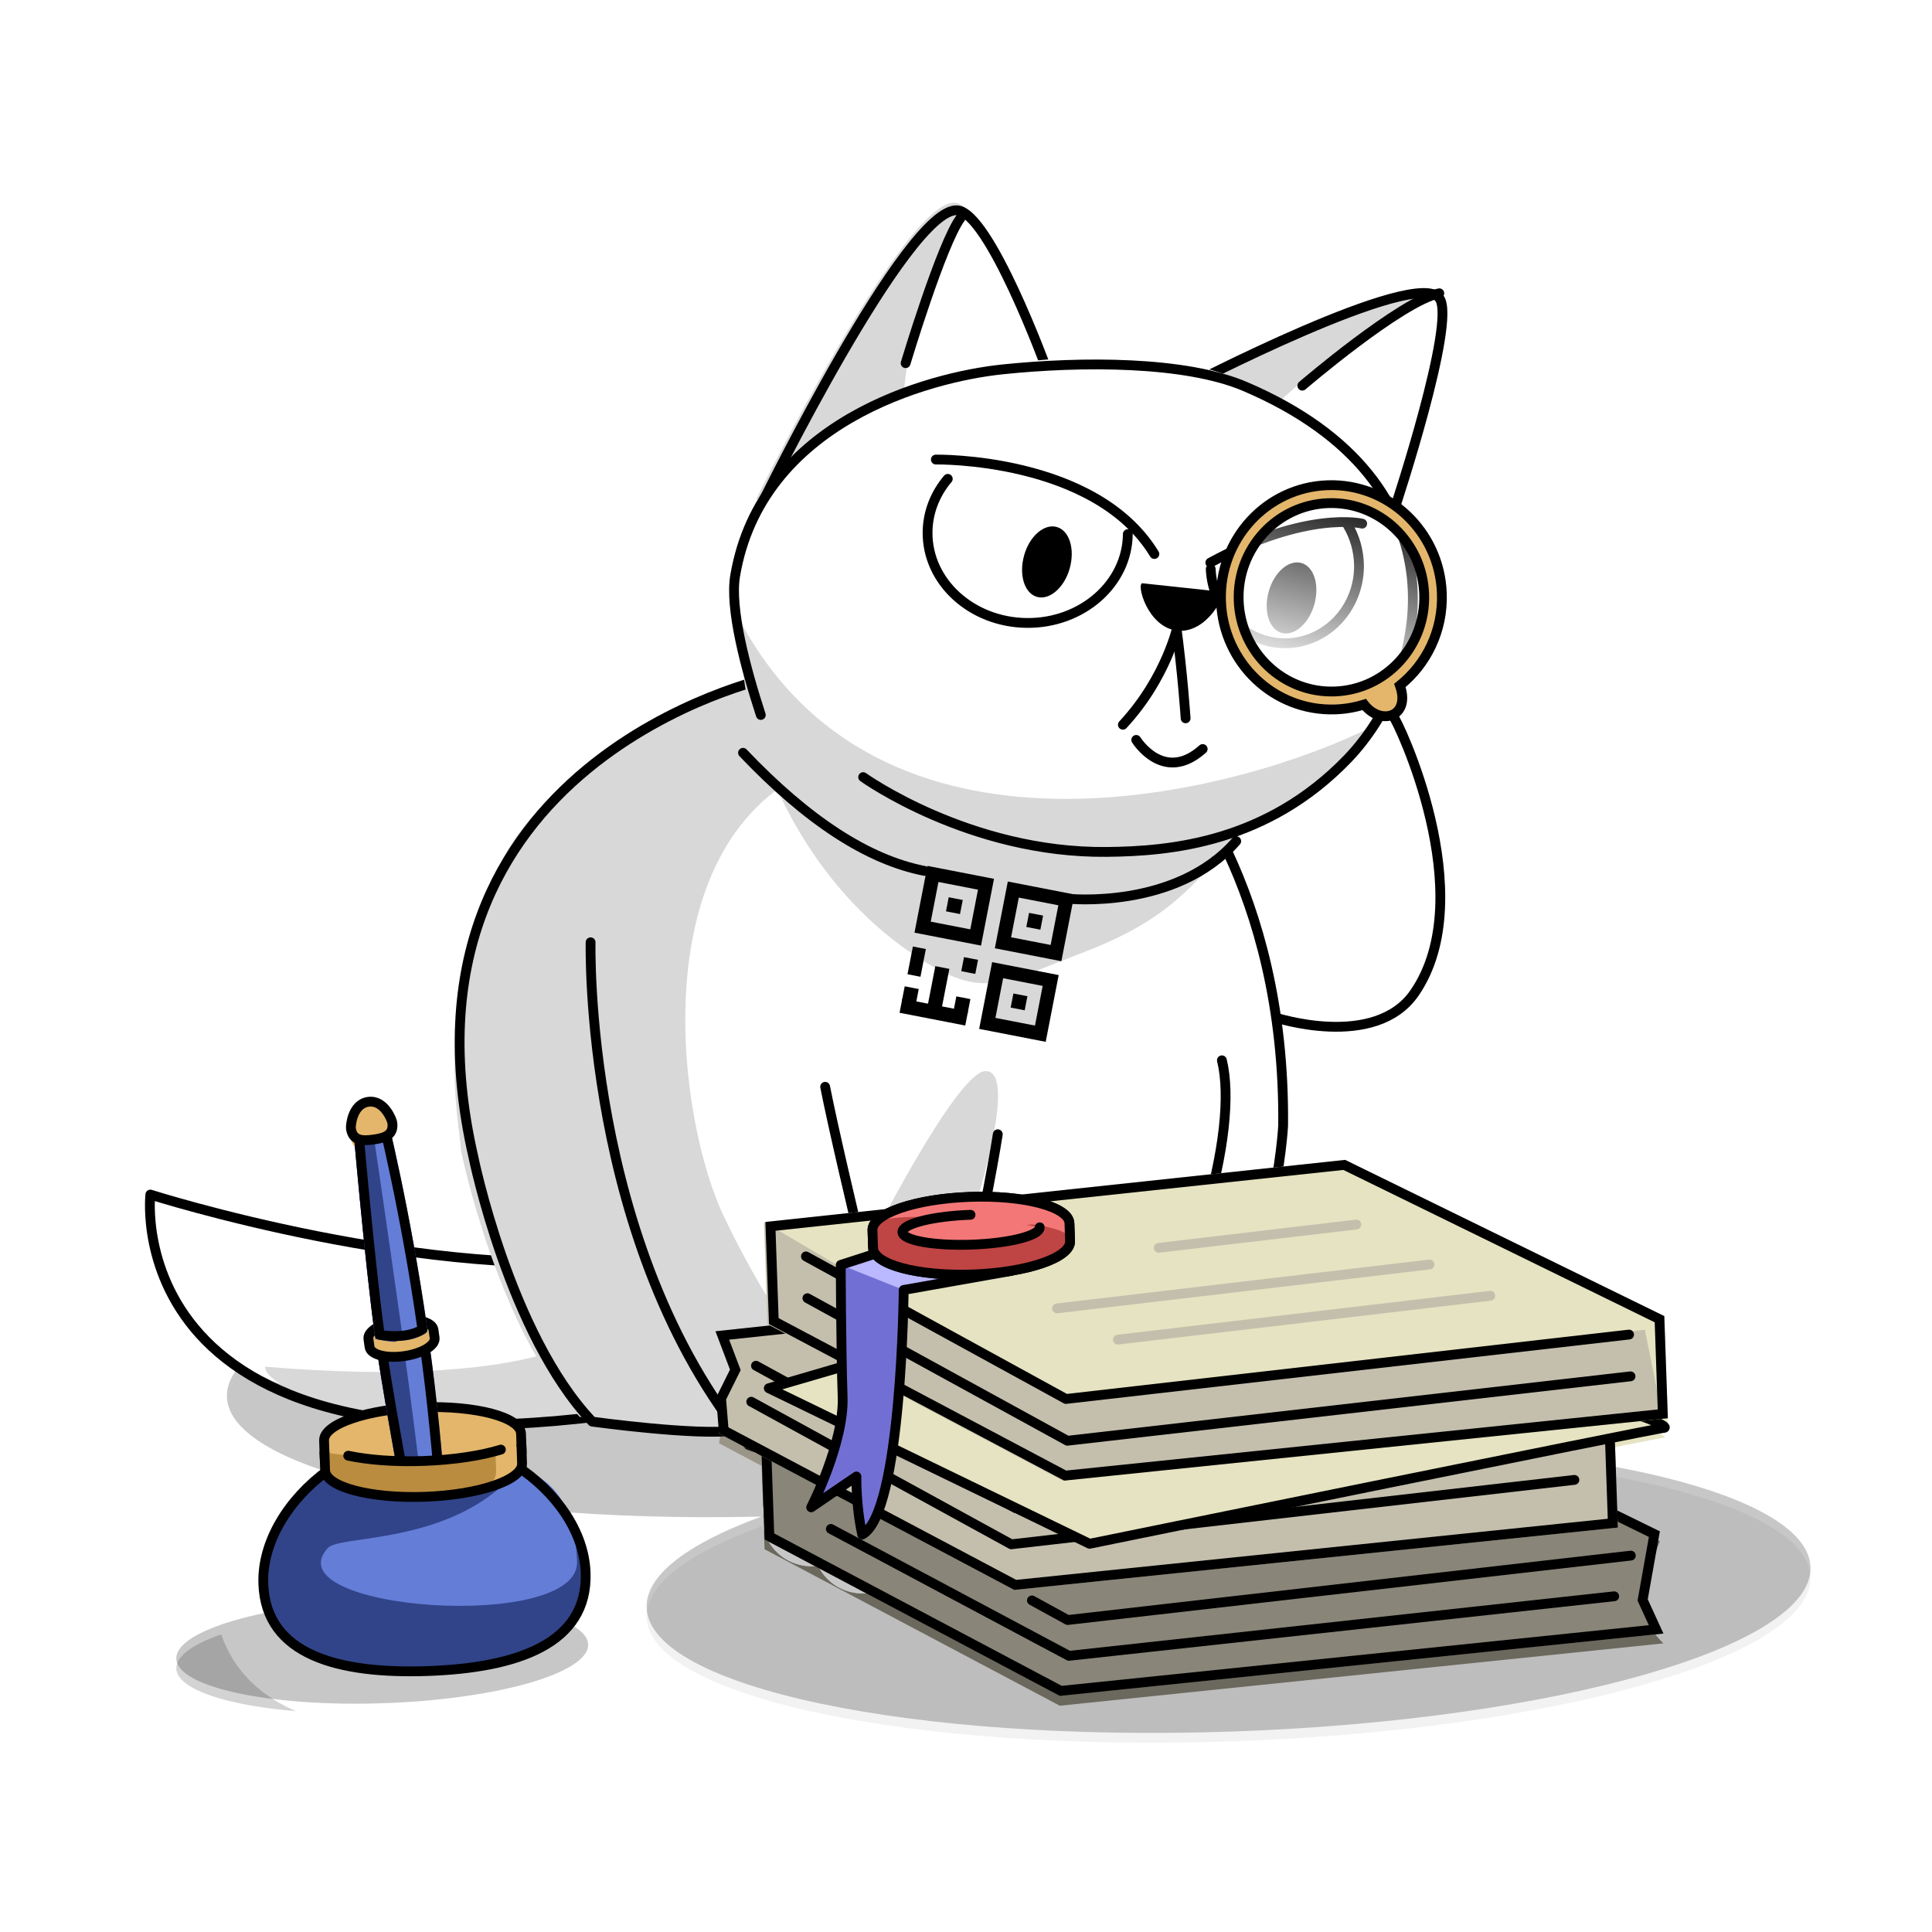 <svg width="394" height="394" viewBox="0 0 394 394" fill="none" xmlns="http://www.w3.org/2000/svg">
<g clip-path="url(#clip0)">
<g filter="url(#filter0_d)">
<path d="M160.462 309.128C97.943 311.311 46.821 300.465 46.278 284.902C45.734 269.339 95.975 254.954 158.494 252.77C221.013 250.587 272.135 261.433 272.678 276.996C273.222 292.559 222.981 306.945 160.462 309.128Z" fill="white" stroke="white" stroke-width="20"/>
<path fill-rule="evenodd" clip-rule="evenodd" d="M143.359 283.102C143.359 283.102 85.382 289.49 68.612 285.712C24.326 275.736 31.448 244.106 31.448 244.106C31.448 244.106 46.181 251.32 81.893 255.985C94.83 257.675 128.94 254.342 128.94 254.342" fill="white"/>
<path d="M143.359 283.102C143.359 283.102 85.382 289.49 68.612 285.712C24.326 275.736 31.448 244.106 31.448 244.106C31.448 244.106 46.181 251.32 81.893 255.985C94.83 257.675 128.94 254.342 128.94 254.342" stroke="white" stroke-width="20" stroke-linecap="round" stroke-linejoin="round"/>
<path fill-rule="evenodd" clip-rule="evenodd" d="M143.432 285.147C94.037 296.829 54.28 285.336 54.049 278.715C109.98 283.391 133.159 272.155 129.809 256.359C134.355 269.133 149.373 292.921 143.432 285.147Z" fill="#D8D8D8" stroke="white" stroke-width="20" stroke-linecap="round" stroke-linejoin="round"/>
<path d="M143.951 285.335C23.034 309.111 30.661 243.611 30.661 243.611C30.661 243.611 87.847 261.854 130.623 256.53" stroke="white" stroke-width="20" stroke-linecap="round" stroke-linejoin="round"/>
<path fill-rule="evenodd" clip-rule="evenodd" d="M97.792 237.885C102.923 237.706 105.062 271.848 121.907 289.568C121.907 289.568 134.691 296.057 146.754 286.848L147.676 286.936C157.762 289.97 186.275 289.404 191.59 288.99C202.204 303.877 223.148 293.343 223.148 293.343C224.56 290.96 225.924 288.466 227.239 285.889C234.047 287.507 245.82 283.509 245.715 280.497C256.699 252.888 261.477 232.169 261.249 221.978C261.021 211.787 254.112 182.046 248.605 163.41C247.819 160.752 241.847 152.342 241.159 150.024C196.711 139.21 150.41 141.51 150.41 141.51L129.504 148.358C129.504 148.358 94.064 188.826 96.172 191.489C92.499 209.656 93.005 224.152 97.792 237.885Z" fill="white" stroke="white" stroke-width="20" stroke-linecap="round" stroke-linejoin="round"/>
<path fill-rule="evenodd" clip-rule="evenodd" d="M93.991 234.559C93.991 234.559 101.362 271.071 118.242 288.953L147.367 291.853L153.995 296.34C156.488 297.096 167.871 298.519 174.618 295.62C179.036 293.722 177.899 289.727 183.6 288.93C192.566 287.677 204.779 289.779 211.433 291.941C212.847 289.537 219.727 286.992 226.427 287.434C228.377 277.627 229.477 252.66 229.477 252.66C229.477 252.66 221.043 276.41 210.903 276.764C200.763 277.118 196.403 253.815 196.403 253.815C196.403 253.815 208.775 218.165 200.931 218.439C195.002 218.646 176.937 254.495 176.937 254.495C176.937 254.495 185.55 285.682 183.521 286.673C168.898 293.821 148.054 248.962 147.71 248.253C138.344 228.923 130.992 174.741 163.66 157.786C170.904 154.026 158.595 138.21 158.595 138.21C158.595 138.21 113.447 151.647 102.341 175.742C88.055 206.735 93.778 228.465 93.991 234.559Z" fill="#D8D8D8" stroke="white" stroke-width="20" stroke-linecap="round" stroke-linejoin="round"/>
<path fill-rule="evenodd" clip-rule="evenodd" d="M249.187 216.232C252.678 230.42 244.084 263.994 224.003 292.634C224.003 292.634 202.678 301.83 192.08 288.951C192.08 288.951 201.353 245.187 203.482 231.309" fill="white"/>
<path d="M249.187 216.232C252.678 230.42 244.084 263.994 224.003 292.634C224.003 292.634 202.678 301.83 192.08 288.951C192.08 288.951 201.353 245.187 203.482 231.309" stroke="white" stroke-width="20" stroke-linecap="round" stroke-linejoin="round"/>
<path d="M238.893 155.48C238.893 155.48 262.185 180.225 261.675 229.577C261.675 229.577 260.151 260.237 243.398 284.498C243.398 284.498 235.699 289.096 226.199 286.908" stroke="white" stroke-width="20" stroke-linecap="round" stroke-linejoin="round"/>
<path d="M155.355 136.722C155.355 136.722 76.547 153.929 95.024 235.168C95.024 235.168 103.795 273.322 120.727 291.24C120.727 291.24 142.065 294.193 149.82 293.09" stroke="white" stroke-width="20" stroke-linecap="round" stroke-linejoin="round"/>
<path d="M193.391 287.338C192.825 287.403 189.376 287.861 185.204 287.898" stroke="white" stroke-width="20" stroke-linecap="round" stroke-linejoin="round"/>
<path d="M120.443 192.162C120.443 192.162 118.939 253.841 152.676 294.677C152.676 294.677 174.371 303.795 183.84 287.982C183.84 287.982 171.416 237.654 168.276 221.634" stroke="white" stroke-width="20" stroke-linecap="round" stroke-linejoin="round"/>
<path fill-rule="evenodd" clip-rule="evenodd" d="M154.119 101.97C154.119 101.97 184.276 40.743 194.717 41.341C201.413 41.721 213.31 73.999 213.31 73.999" fill="#D8D8D8"/>
<path d="M154.119 101.97C154.119 101.97 184.276 40.743 194.717 41.341C201.413 41.721 213.31 73.999 213.31 73.999" stroke="white" stroke-width="20" stroke-linecap="round" stroke-linejoin="round"/>
<path fill-rule="evenodd" clip-rule="evenodd" d="M184.069 82.908C185.142 67.572 189.273 52.775 197.417 43.6C202.063 38.365 213.113 76.814 213.113 76.814C213.113 76.814 192.283 79.926 184.069 82.908Z" fill="white" stroke="white" stroke-width="20" stroke-linecap="round" stroke-linejoin="round"/>
<path d="M155.605 102.258C155.605 102.258 185.012 42.303 195.187 42.885C201.712 43.255 213.295 74.854 213.295 74.854" stroke="white" stroke-width="20" stroke-linecap="round" stroke-linejoin="round"/>
<path d="M184.688 74.062C184.688 74.062 191.994 49.708 195.896 44.445" stroke="white" stroke-width="20" stroke-linecap="round" stroke-linejoin="round"/>
<path fill-rule="evenodd" clip-rule="evenodd" d="M284.275 103.049C284.218 106.308 296.385 66.248 292.872 61.314C288.19 54.662 241.531 79.204 241.531 79.204L284.275 103.049Z" fill="#D8D8D8" stroke="white" stroke-width="20" stroke-linecap="round" stroke-linejoin="round"/>
<path fill-rule="evenodd" clip-rule="evenodd" d="M284.275 103.049C287.314 94.108 298.436 65.719 294.923 60.784C290.241 54.133 259.493 83.218 259.493 83.218L284.275 103.049Z" fill="white" stroke="white" stroke-width="20" stroke-linecap="round" stroke-linejoin="round"/>
<path d="M284.542 103.341C284.542 103.341 296.981 65.763 293.583 60.872C289.054 54.278 241.533 79.033 241.533 79.033" stroke="white" stroke-width="20" stroke-linecap="round" stroke-linejoin="round"/>
<path d="M265.584 78.65C265.584 78.65 285.665 61.44 293.521 59.809" stroke="white" stroke-width="20" stroke-linecap="round" stroke-linejoin="round"/>
<path fill-rule="evenodd" clip-rule="evenodd" d="M156.961 145.826C148.245 125.703 147.055 118.433 156.228 100.381C158.86 95.201 170.776 81.71 193.929 76.394C203.922 74.099 223.583 70.751 243.675 74.656C263.767 78.562 277.92 97.127 277.92 97.127C277.92 97.127 286.391 109.142 287.305 117.029C289.368 134.823 279.16 148.149 279.16 148.149L265.186 162.638C265.186 162.638 239.066 172.997 228.999 172.882C183.74 172.362 161.715 156.8 156.961 145.826Z" fill="white" stroke="white" stroke-width="20" stroke-linecap="round" stroke-linejoin="round"/>
<path fill-rule="evenodd" clip-rule="evenodd" d="M221.128 194.144C204.008 200.719 200.543 203.863 187.307 195.325C159.747 177.547 149.483 143.018 151.423 127.514C181.348 181.725 254.82 160.788 279.548 148.305C279.548 148.305 265.575 164.639 252.246 170.384C243.258 180.741 238.248 187.568 221.128 194.144Z" fill="#D8D8D8" stroke="white" stroke-width="20" stroke-linecap="round" stroke-linejoin="round"/>
<path d="M176.028 158.478C176.028 158.478 197.67 174.029 225.702 173.735C238.809 173.618 258.404 171.779 274.799 154.77C291.442 137.507 300.066 98.527 253.891 78.81C241.746 73.627 220.617 73.647 204.468 75.328C189.386 76.886 154.433 84.531 149.145 115.917C148.02 122.53 152.034 136.227 155.157 145.81" stroke="white" stroke-width="20" stroke-linecap="round" stroke-linejoin="round"/>
<path d="M274.854 107.099C276.281 109.491 277.1 112.314 277.147 115.332C277.202 124.057 270.473 131.143 262.114 131.183C253.95 131.216 247.273 124.488 246.909 116.048" stroke="white" stroke-width="20" stroke-linecap="round" stroke-linejoin="round"/>
<path d="M277.8 106.79C277.8 106.79 266.47 104.018 246.822 114.74" stroke="white" stroke-width="20" stroke-linecap="round" stroke-linejoin="round"/>
<path d="M190.853 93.719C190.853 93.719 223.351 93.149 235.418 112.982" stroke="white" stroke-width="20" stroke-linecap="round" stroke-linejoin="round"/>
<path d="M208.852 113.267C207.75 117.222 208.901 120.977 211.464 121.72C214.027 122.463 217.052 119.838 218.148 115.93C219.25 111.975 218.099 108.22 215.536 107.477C212.972 106.734 209.954 109.312 208.852 113.267Z" fill="black"/>
<path d="M208.852 113.267C207.75 117.222 208.901 120.977 211.464 121.72C214.027 122.463 217.052 119.838 218.148 115.93C219.25 111.975 218.099 108.22 215.536 107.477C212.972 106.734 209.954 109.312 208.852 113.267" stroke="white" stroke-width="20"/>
<path d="M258.738 120.612C257.636 124.566 258.786 128.322 261.35 129.065C263.913 129.808 266.937 127.183 268.033 123.275C269.135 119.32 267.985 115.564 265.421 114.822C262.858 114.079 259.84 116.657 258.738 120.612Z" fill="black"/>
<path d="M258.738 120.612C257.636 124.566 258.786 128.322 261.35 129.065C263.913 129.808 266.937 127.183 268.033 123.275C269.135 119.32 267.985 115.564 265.421 114.822C262.858 114.079 259.84 116.657 258.738 120.612" stroke="white" stroke-width="20"/>
<path d="M233.01 118.953C234.374 119.102 240.988 119.808 240.988 119.808C240.988 119.808 247.602 120.514 248.967 120.663C250.331 120.812 246.241 129.252 240.086 128.611C233.918 127.924 231.645 118.804 233.01 118.953Z" fill="black"/>
<path d="M233.01 118.953C234.374 119.102 240.988 119.808 240.988 119.808C240.988 119.808 247.602 120.514 248.967 120.663C250.331 120.812 246.241 129.252 240.086 128.611C233.918 127.924 231.645 118.804 233.01 118.953" stroke="white" stroke-width="20"/>
<path d="M240.226 127.392C240.226 127.392 238.008 138.095 228.995 147.8" stroke="white" stroke-width="20" stroke-linecap="round" stroke-linejoin="round"/>
<path d="M241.787 146.489C241.787 146.489 241.208 137.472 239.76 126.79" stroke="white" stroke-width="20" stroke-linecap="round" stroke-linejoin="round"/>
<path d="M245.271 152.749C237.288 159.9 231.719 150.89 231.719 150.89" stroke="white" stroke-width="20" stroke-linecap="round" stroke-linejoin="round"/>
<path d="M229.999 108.92C229.903 119.034 220.683 127.147 209.406 127.039C198.129 126.932 189.066 118.645 189.162 108.53C189.201 104.44 190.731 100.678 193.286 97.654" stroke="white" stroke-width="20" stroke-linecap="round" stroke-linejoin="round"/>
<path d="M213.254 212.465L199.685 209.827L202.331 196.213L215.9 198.851L213.254 212.465V212.465Z" fill="black" stroke="white" stroke-width="20"/>
<path d="M216.449 196.024L202.88 193.386L205.527 179.773L219.096 182.41L216.449 196.024V196.024Z" fill="black" stroke="white" stroke-width="20"/>
<path d="M200.063 192.839L186.494 190.201L189.14 176.587L202.709 179.225L200.063 192.839Z" fill="black" stroke="white" stroke-width="20"/>
<path d="M206.196 191.142L214.259 192.71L215.832 184.62L207.769 183.052L206.196 191.142Z" fill="#D8D8D8" stroke="white" stroke-width="20"/>
<path d="M203.001 207.583L211.064 209.15L212.637 201.06L204.573 199.493L203.001 207.583Z" fill="#D8D8D8" stroke="white" stroke-width="20"/>
<path d="M189.809 187.957L197.873 189.524L199.445 181.434L191.382 179.867L189.809 187.957Z" fill="#D8D8D8" stroke="white" stroke-width="20"/>
<path d="M212.723 186.724L209.861 186.167L209.303 189.038L212.165 189.594L212.723 186.724Z" fill="black" stroke="white" stroke-width="20"/>
<path d="M196.336 183.538L193.475 182.982L192.917 185.853L195.778 186.409L196.336 183.538Z" fill="black" stroke="white" stroke-width="20"/>
<path d="M209.527 203.165L206.666 202.609L206.108 205.479L208.969 206.035L209.527 203.165Z" fill="black" stroke="white" stroke-width="20"/>
<path d="M187.363 201.7L184.502 201.144L183.944 204.014L186.805 204.57L187.363 201.7Z" fill="black" stroke="white" stroke-width="20"/>
<path d="M197.896 203.747L195.035 203.191L194.477 206.062L197.338 206.618L197.896 203.747Z" fill="black" stroke="white" stroke-width="20"/>
<path d="M193.605 197.587L190.744 197.031L189.138 205.295L191.999 205.851L193.605 197.587Z" fill="black" stroke="white" stroke-width="20"/>
<path d="M199.453 195.744L196.592 195.188L196.034 198.059L198.895 198.615L199.453 195.744Z" fill="black" stroke="white" stroke-width="20"/>
<path d="M188.812 193.541L186.168 193.027L185.069 198.681L187.713 199.195L188.812 193.541Z" fill="black" stroke="white" stroke-width="20"/>
<path d="M197.406 206.27L184.01 203.666L183.452 206.537L196.848 209.141L197.406 206.27Z" fill="black" stroke="white" stroke-width="20"/>
<path d="M188.551 177.608C176.997 175.362 164.655 167.333 151.525 153.52" stroke="white" stroke-width="20" stroke-linecap="round" stroke-linejoin="round"/>
<path d="M252.106 171.536C239.795 185.649 217.683 183.272 217.683 183.272" stroke="white" stroke-width="20" stroke-linecap="round" stroke-linejoin="round"/>
<path d="M251.572 353.109C186.028 355.398 132.434 344.092 131.867 327.857C131.301 311.622 183.975 296.606 249.519 294.317C315.062 292.028 368.656 303.334 369.223 319.569C369.79 335.803 317.116 350.82 251.572 353.109Z" fill="white" stroke="white" stroke-width="20"/>
<path opacity="0.22" d="M251.572 353.109C186.028 355.398 132.434 344.092 131.867 327.857C131.301 311.622 183.975 296.606 249.519 294.317C315.062 292.028 368.656 303.334 369.223 319.569C369.79 335.804 317.116 350.82 251.572 353.109Z" fill="#C7C7C7"/>
<path d="M338.494 312.295L273.413 280.443L155.194 293.103L155.921 313.944L216.127 345.853L339.229 333.135C339.229 333.135 335.201 329.471 335.056 325.332C334.912 321.194 338.501 312.294 338.501 312.294L338.494 312.295Z" fill="#898578"/>
<path d="M329.209 290.682L264.128 258.831L145.908 271.49L148.87 279.304L146.636 292.332L206.842 324.241L329.943 311.523L329.216 290.682L329.209 290.682Z" fill="#C4BFAD"/>
<path d="M332.792 288.415C334.464 288.356 340.806 291.146 339.286 291.199C337.766 291.252 222.205 314.831 222.205 314.831L156.779 283.105L176.414 277.369" fill="#E5E3C1"/>
<path d="M339.398 268.39L274.317 236.539L156.098 249.198L156.826 270.039L217.032 301.948L340.133 289.231L339.405 268.389L339.398 268.39Z" fill="#E5E3C1"/>
<path d="M155.796 249.208L156.524 270.05L216.73 301.959L338.879 288.202L335.443 271.181L216.157 284.729L155.796 249.208Z" fill="#C4BFAD"/>
<path d="M303.919 264.246L227.976 273.194" stroke="white" stroke-width="20" stroke-linecap="round" stroke-linejoin="round"/>
<path d="M291.509 257.875L215.566 266.823" stroke="white" stroke-width="20" stroke-linecap="round" stroke-linejoin="round"/>
<path d="M276.601 249.725L236.31 254.473" stroke="white" stroke-width="20" stroke-linecap="round" stroke-linejoin="round"/>
<path d="M206.247 259.177L184.293 263.065C184.293 263.065 183.928 308.704 175.837 312.947C174.526 307.042 174.654 301.106 174.654 301.106L165.428 307.4C165.428 307.4 172.168 294.238 171.841 284.868C171.513 275.498 171.457 257.954 171.457 257.954L183.071 254.197L206.247 259.177Z" fill="#726FD4" stroke="white" stroke-width="20" stroke-linecap="round" stroke-linejoin="round"/>
<path d="M206.247 259.177L184.293 263.065L171.457 257.954L183.071 254.197L206.247 259.177Z" fill="#BAB8FF" stroke="white" stroke-width="20" stroke-linecap="round" stroke-linejoin="round"/>
<path d="M206.247 259.177L184.293 263.065C184.293 263.065 183.928 308.704 175.837 312.947C174.526 307.042 174.654 301.106 174.654 301.106L165.428 307.4C165.428 307.4 172.168 294.238 171.841 284.868C171.513 275.498 171.457 257.954 171.457 257.954L183.071 254.197L206.247 259.177Z" stroke="white" stroke-width="20" stroke-linecap="round" stroke-linejoin="round"/>
<path d="M198.339 259.543C187.247 259.93 178.16 257.52 178.043 254.158C177.925 250.797 186.822 247.758 197.914 247.371C209.006 246.984 218.093 249.394 218.211 252.756C218.328 256.117 209.431 259.156 198.339 259.543Z" fill="#D8D8D8" stroke="white" stroke-width="20"/>
<path d="M218.095 249.47C217.978 246.109 208.891 243.698 197.799 244.086C186.707 244.473 177.81 247.512 177.928 250.873C177.95 251.509 178.033 253.888 178.055 254.525C178.172 257.886 187.259 260.297 198.351 259.909C209.444 259.522 218.34 256.483 218.223 253.122C218.201 252.486 218.118 250.106 218.095 249.47Z" fill="#F37777" stroke="white" stroke-width="20"/>
<path d="M218.095 249.47C217.978 246.109 208.891 243.698 197.799 244.086C186.707 244.473 177.81 247.512 177.928 250.873C177.95 251.509 178.033 253.888 178.055 254.525C178.172 257.886 187.259 260.297 198.351 259.909C209.444 259.522 218.34 256.483 218.223 253.122C218.201 252.486 218.118 250.106 218.095 249.47Z" fill="#F37777" stroke="white" stroke-width="20"/>
<path d="M196.919 247.975C185.827 248.363 177.81 247.512 177.928 250.873C177.95 251.509 178.033 253.888 178.055 254.525C178.173 257.886 187.26 260.297 198.352 259.909C209.444 259.522 218.341 256.483 218.223 253.122C218.206 252.628 218.739 250.887 210.792 249.725C209.427 249.526 188.653 252.484 185.281 252.038C183.017 251.739 197.913 247.941 196.919 247.975Z" fill="#BF4444" stroke="white" stroke-width="20"/>
<path d="M218.095 249.47C217.978 246.109 208.891 243.698 197.799 244.086C186.707 244.473 177.81 247.512 177.928 250.873C177.95 251.509 178.033 253.888 178.055 254.525C178.172 257.886 187.259 260.297 198.351 259.909C209.444 259.522 218.34 256.483 218.223 253.122C218.201 252.486 218.118 250.106 218.095 249.47Z" stroke="white" stroke-width="20"/>
<path d="M212.03 250.291C212.089 251.972 205.869 253.553 198.138 253.823C190.408 254.093 184.093 252.95 184.034 251.269C183.976 249.588 190.195 248.007 197.926 247.737" fill="#F37777"/>
<path d="M212.03 250.291C212.089 251.972 205.869 253.553 198.138 253.823V253.823C190.408 254.093 184.093 252.95 184.034 251.269C183.976 249.588 190.195 248.007 197.926 247.737" stroke="white" stroke-width="20" stroke-linecap="round" stroke-linejoin="round"/>
<path d="M106.255 292.374C106.138 289.013 97.051 286.602 85.959 286.989C74.867 287.377 65.97 290.415 66.088 293.777C66.11 294.413 66.193 296.792 66.215 297.428C66.333 300.79 75.42 303.2 86.512 302.813C97.604 302.426 106.5 299.387 106.383 296.026C106.361 295.39 106.278 293.01 106.255 292.374Z" fill="#E3B66B" stroke="white" stroke-width="20"/>
<path d="M76.719 274.281C78.881 289.659 84.707 319.281 84.707 319.281L91.548 318.319C91.548 318.319 90.912 297.809 87.394 272.781C81.35 273.631 83.626 273.311 76.719 274.281Z" fill="#647DD7" stroke="white" stroke-width="20" stroke-linecap="round" stroke-linejoin="round"/>
<path d="M76.72 274.281C78.881 289.659 84.707 319.281 84.707 319.281L87.706 318.859C87.706 318.859 85.678 298.545 82.16 273.517C76.115 274.366 82.236 273.506 76.72 274.281Z" fill="#314489" stroke="white" stroke-width="20" stroke-linecap="round" stroke-linejoin="round"/>
<path d="M76.719 274.281C78.881 289.659 84.707 319.281 84.707 319.281L91.548 318.319C91.548 318.319 90.912 297.809 87.394 272.781C81.35 273.631 83.626 273.311 76.719 274.281Z" stroke="white" stroke-width="20" stroke-linecap="round" stroke-linejoin="round"/>
<path d="M88.399 271.174C88.183 269.637 85.038 268.808 81.374 269.323C77.711 269.838 74.916 271.501 75.132 273.038C75.173 273.329 75.326 274.417 75.367 274.708C75.583 276.246 78.728 277.074 82.391 276.559C86.055 276.044 88.85 274.381 88.634 272.844C88.593 272.553 88.44 271.465 88.399 271.174Z" fill="#E3B66B" stroke="white" stroke-width="20"/>
<path d="M78.666 226.656L71.825 227.617C71.825 227.617 74.389 257.697 76.55 273.075C82.142 274.134 85.565 272.884 87.226 271.575C83.708 246.547 78.666 226.656 78.666 226.656Z" fill="#647DD7" stroke="white" stroke-width="20" stroke-linecap="round" stroke-linejoin="round"/>
<path d="M75.532 227.096L71.825 227.617C71.825 227.617 74.389 257.697 76.551 273.075C82.142 274.134 80.407 273.609 82.067 272.3C78.55 247.272 75.532 227.096 75.532 227.096Z" fill="#314489" stroke="white" stroke-width="20" stroke-linecap="round" stroke-linejoin="round"/>
<path d="M78.666 226.656L71.825 227.617C71.825 227.617 74.389 257.697 76.55 273.075C82.142 274.134 85.565 272.884 87.226 271.575C83.708 246.547 78.666 226.656 78.666 226.656Z" stroke="white" stroke-width="20" stroke-linecap="round" stroke-linejoin="round"/>
<path d="M75.103 224.697C71.82 225.158 71.492 229.63 71.559 230.11C71.915 232.645 73.852 232.714 76.183 232.386C78.515 232.058 80.358 231.459 80.002 228.924C79.934 228.444 78.386 224.236 75.103 224.697Z" fill="#E3B66B" stroke="white" stroke-width="20"/>
<path d="M78.316 347.339C55.123 348.149 36.158 344.091 35.955 338.276C35.752 332.461 54.388 327.09 77.581 326.281C100.773 325.471 119.739 329.528 119.942 335.343C120.145 341.159 101.508 346.529 78.316 347.339Z" fill="white" stroke="white" stroke-width="20"/>
<path opacity="0.22" d="M78.316 347.339C55.123 348.148 36.158 344.091 35.955 338.276C35.752 332.461 54.388 327.09 77.581 326.28C100.773 325.47 119.739 329.528 119.942 335.343C120.145 341.158 101.508 346.529 78.316 347.339Z" fill="black" stroke="white" stroke-width="20"/>
<path d="M106.022 299.418C113.676 304.664 119.146 312.554 119.431 320.714C119.938 335.237 105.377 340.147 87.227 340.781C69.076 341.414 54.209 337.532 53.701 323.01C53.409 314.632 58.589 306.155 66.179 300.373" fill="#314489"/>
<path d="M106.022 299.418C113.676 304.664 119.146 312.554 119.431 320.714C119.938 335.237 105.377 340.147 87.227 340.781C69.076 341.414 54.209 337.532 53.701 323.01C53.409 314.632 58.589 306.155 66.179 300.373" stroke="white" stroke-width="20"/>
<path d="M66.853 315.686C69.26 313.036 90.24 315.022 103.587 301.912C106.54 299.011 107.694 299.689 110.578 301.668C114.723 304.512 117.382 309.918 117.681 318.481C118.188 333.004 55.282 328.43 66.853 315.686Z" fill="#647DD7" stroke="white" stroke-width="20"/>
<path d="M66.172 296.211C66.194 296.847 66.277 299.227 66.3 299.863C66.417 303.224 75.504 305.635 86.596 305.247C97.688 304.86 106.585 301.821 106.467 298.46C106.445 297.824 106.362 295.444 106.34 294.808C106.34 294.808 93.441 297.696 86.95 297.923C80.052 298.164 66.172 296.211 66.172 296.211Z" fill="#E3B66B" stroke="white" stroke-width="20"/>
<path d="M66.171 296.211C66.194 296.847 66.277 299.227 66.299 299.863C66.416 303.224 75.503 305.635 86.596 305.247C97.688 304.86 101.287 303.225 101.17 299.864C101.148 299.228 101.065 296.848 101.043 296.212C101.043 296.212 93.441 297.696 86.949 297.923C80.052 298.164 66.171 296.211 66.171 296.211Z" fill="#BA8C3F" stroke="white" stroke-width="20"/>
<path d="M66.172 296.211C66.194 296.847 66.277 299.227 66.3 299.863C66.417 303.224 75.504 305.635 86.596 305.247C97.688 304.86 106.585 301.821 106.467 298.46C106.445 297.824 106.362 295.444 106.34 294.808" stroke="white" stroke-width="20" stroke-linecap="round" stroke-linejoin="round"/>
<path d="M71.016 296.865C75.064 297.726 80.449 298.15 86.341 297.944C92.532 297.728 98.116 296.857 102.148 295.622" stroke="white" stroke-width="20" stroke-linecap="round" stroke-linejoin="round"/>
<path d="M272.214 141.555C261.794 141.918 253.052 133.767 252.688 123.347C252.324 112.927 260.476 104.185 270.896 103.821C281.316 103.457 290.058 111.609 290.422 122.029C290.785 132.449 282.633 141.191 272.214 141.555Z" fill="url(#paint0_linear)" stroke="white" stroke-width="20"/>
<path fill-rule="evenodd" clip-rule="evenodd" d="M249.006 122.599C249.447 135.224 259.886 145.107 272.322 144.672C274.366 144.601 276.336 144.256 278.2 143.672C281.666 148.118 287.745 146.117 285.48 139.787C290.917 135.432 294.307 128.595 294.042 121.026C293.602 108.401 283.162 98.518 270.726 98.952C258.289 99.386 248.565 109.973 249.006 122.599ZM252.609 122.473C252.979 133.078 261.748 141.38 272.195 141.015C282.641 140.65 290.81 131.757 290.44 121.152C290.069 110.547 281.3 102.245 270.854 102.61C260.407 102.975 252.238 111.868 252.609 122.473Z" fill="#E3B66B"/>
<path d="M278.2 143.672L275.212 134.129L281.825 132.059L286.085 137.523L278.2 143.672ZM285.48 139.787L276.065 143.156L273.662 136.441L279.228 131.982L285.48 139.787ZM272.671 154.666C254.574 155.298 239.641 140.95 239.012 122.948L259 122.25C259.253 129.498 265.198 134.915 271.973 134.679L272.671 154.666ZM281.187 153.216C278.477 154.064 275.62 154.563 272.671 154.666L271.973 134.679C273.112 134.639 274.195 134.447 275.212 134.129L281.187 153.216ZM294.896 136.418C295.971 139.424 296.445 142.997 295.356 146.59C294.217 150.346 291.567 153.359 288.021 154.922C281.081 157.979 274.067 154.635 270.314 149.821L286.085 137.523C285.798 137.155 283.557 135.033 279.957 136.619C278.081 137.446 276.743 139.05 276.215 140.789C275.738 142.366 276.122 143.315 276.065 143.156L294.896 136.418ZM304.036 120.677C304.414 131.5 299.557 141.324 291.732 147.592L279.228 131.982C282.277 129.54 284.199 125.691 284.049 121.375L304.036 120.677ZM270.377 88.958C288.474 88.326 303.408 102.675 304.036 120.677L284.049 121.375C283.795 114.127 277.85 108.71 271.075 108.946L270.377 88.958ZM239.012 122.948C238.383 104.945 252.279 89.59 270.377 88.958L271.075 108.946C264.299 109.183 258.747 115.001 259 122.25L239.012 122.948ZM272.544 151.009C256.436 151.571 243.173 138.804 242.615 122.822L262.603 122.124C262.785 127.352 267.06 131.188 271.846 131.021L272.544 151.009ZM300.433 120.803C300.992 136.785 288.651 150.446 272.544 151.009L271.846 131.021C276.632 130.854 280.628 126.729 280.446 121.501L300.433 120.803ZM270.505 92.616C286.612 92.054 299.875 104.821 300.433 120.803L280.446 121.501C280.263 116.273 275.988 112.437 271.203 112.604L270.505 92.616ZM242.615 122.822C242.057 106.84 254.397 93.179 270.505 92.616L271.203 112.604C266.417 112.771 262.42 116.896 262.603 122.124L242.615 122.822Z" fill="white"/>
<path d="M284.092 146.014C284.961 146.731 302.132 182.619 288.475 202.482C280.392 214.237 259.897 207.445 259.897 207.445" stroke="white" stroke-width="20"/>
</g>
</g>
<path opacity="0.22" d="M160.462 309.128C97.943 311.311 46.821 300.465 46.278 284.902C45.734 269.339 95.975 254.954 158.494 252.77C221.013 250.587 272.135 261.433 272.678 276.996C273.222 292.559 222.981 306.945 160.462 309.128Z" fill="black"/>
<path fill-rule="evenodd" clip-rule="evenodd" d="M143.359 283.102C143.359 283.102 85.382 289.49 68.612 285.712C24.326 275.736 31.448 244.106 31.448 244.106C31.448 244.106 46.181 251.319 81.893 255.984C94.83 257.674 128.94 254.342 128.94 254.342" fill="white"/>
<path fill-rule="evenodd" clip-rule="evenodd" d="M143.432 285.147C94.037 296.829 54.28 285.336 54.049 278.715C109.98 283.391 133.159 272.155 129.809 256.358C134.355 269.133 149.373 292.921 143.432 285.147Z" fill="#D8D8D8"/>
<path d="M143.951 285.335C23.034 309.111 30.661 243.611 30.661 243.611C30.661 243.611 87.847 261.853 130.623 256.53" stroke="black" stroke-width="2" stroke-linecap="round" stroke-linejoin="round"/>
<path fill-rule="evenodd" clip-rule="evenodd" d="M97.792 237.885C102.923 237.705 105.062 271.848 121.907 289.567C121.907 289.567 134.691 296.056 146.754 286.847L147.676 286.936C157.762 289.969 186.275 289.404 191.59 288.99C202.204 303.877 223.148 293.342 223.148 293.342C224.56 290.959 225.924 288.465 227.239 285.889C234.047 287.507 245.82 283.508 245.715 280.496C256.699 252.888 261.477 232.169 261.249 221.978C261.021 211.786 254.112 182.046 248.605 163.409C247.819 160.752 241.847 152.341 241.159 150.024C196.711 139.21 150.41 141.509 150.41 141.509L129.504 148.357C129.504 148.357 94.063 188.826 96.172 191.489C92.499 209.656 93.005 224.152 97.792 237.885Z" fill="white"/>
<path fill-rule="evenodd" clip-rule="evenodd" d="M93.991 234.559C93.991 234.559 101.362 271.07 118.242 288.953L147.367 291.852L153.995 296.34C156.488 297.096 167.871 298.519 174.618 295.62C179.036 293.721 177.899 289.726 183.6 288.93C192.566 287.677 204.779 289.778 211.433 291.941C212.847 289.537 219.727 286.992 226.427 287.434C228.377 277.627 229.477 252.66 229.477 252.66C229.477 252.66 221.043 276.409 210.903 276.763C200.763 277.117 196.403 253.815 196.403 253.815C196.403 253.815 208.775 218.164 200.931 218.438C195.002 218.645 176.937 254.495 176.937 254.495C176.937 254.495 185.55 285.681 183.521 286.673C168.898 293.82 148.054 248.962 147.71 248.252C138.344 228.923 130.992 174.741 163.66 157.786C170.904 154.026 158.595 138.21 158.595 138.21C158.595 138.21 113.447 151.647 102.341 175.741C88.055 206.734 93.778 228.465 93.991 234.559Z" fill="#D8D8D8"/>
<path fill-rule="evenodd" clip-rule="evenodd" d="M249.187 216.232C252.678 230.42 244.084 263.994 224.003 292.633C224.003 292.633 202.678 301.83 192.08 288.95C192.08 288.95 201.353 245.187 203.482 231.309" fill="white"/>
<path d="M249.187 216.232C252.678 230.42 244.084 263.994 224.003 292.633C224.003 292.633 202.678 301.83 192.08 288.95C192.08 288.95 201.353 245.187 203.482 231.309" stroke="black" stroke-width="2" stroke-linecap="round" stroke-linejoin="round"/>
<path d="M238.893 155.48C238.893 155.48 262.185 180.225 261.675 229.577C261.675 229.577 260.151 260.237 243.398 284.498C243.398 284.498 235.699 289.096 226.199 286.908" stroke="black" stroke-width="2" stroke-linecap="round" stroke-linejoin="round"/>
<path d="M156.73 138.275C156.73 138.275 78.114 155.351 96.528 235.887C96.528 235.887 103.894 272.157 120.78 289.918C120.78 289.918 142.064 292.841 149.8 291.746" stroke="black" stroke-width="2" stroke-linecap="round" stroke-linejoin="round"/>
<path d="M193.391 287.338C192.825 287.403 189.376 287.861 185.204 287.898" stroke="black" stroke-width="2" stroke-linecap="round" stroke-linejoin="round"/>
<path d="M120.443 192.162C120.443 192.162 118.939 253.841 152.676 294.677C152.676 294.677 174.371 303.795 183.841 287.982C183.841 287.982 171.416 237.654 168.276 221.634" stroke="black" stroke-width="2" stroke-linecap="round" stroke-linejoin="round"/>
<path fill-rule="evenodd" clip-rule="evenodd" d="M154.119 101.969C154.119 101.969 184.276 40.743 194.717 41.34C201.413 41.72 213.31 73.999 213.31 73.999" fill="#D8D8D8"/>
<path fill-rule="evenodd" clip-rule="evenodd" d="M184.069 82.908C185.142 67.571 189.273 52.774 197.417 43.6C202.063 38.365 213.113 76.813 213.113 76.813C213.113 76.813 192.283 79.926 184.069 82.908Z" fill="white"/>
<path d="M155.605 102.257C155.605 102.257 185.012 42.303 195.187 42.884C201.712 43.254 213.295 74.853 213.295 74.853" stroke="black" stroke-width="2" stroke-linecap="round" stroke-linejoin="round"/>
<path d="M184.688 74.061C184.688 74.061 191.994 49.707 195.896 44.445" stroke="black" stroke-width="2" stroke-linecap="round" stroke-linejoin="round"/>
<path fill-rule="evenodd" clip-rule="evenodd" d="M284.275 103.049C284.218 106.308 296.385 66.248 292.872 61.313C288.19 54.662 241.531 79.204 241.531 79.204L284.275 103.049Z" fill="#D8D8D8"/>
<path fill-rule="evenodd" clip-rule="evenodd" d="M284.275 103.049C287.314 94.108 298.436 65.719 294.923 60.784C290.241 54.132 259.493 83.218 259.493 83.218L284.275 103.049Z" fill="white"/>
<path d="M284.542 103.341C284.542 103.341 296.981 65.763 293.583 60.872C289.054 54.278 241.533 79.033 241.533 79.033" stroke="black" stroke-width="2" stroke-linecap="round" stroke-linejoin="round"/>
<path d="M265.584 78.65C265.584 78.65 285.665 61.44 293.521 59.809" stroke="black" stroke-width="2" stroke-linecap="round" stroke-linejoin="round"/>
<path fill-rule="evenodd" clip-rule="evenodd" d="M156.961 145.825C148.245 125.703 147.055 118.433 156.228 100.38C158.86 95.201 170.776 81.71 193.929 76.393C203.922 74.099 223.583 70.751 243.675 74.656C263.767 78.562 277.92 97.127 277.92 97.127C277.92 97.127 286.391 109.142 287.305 117.029C289.368 134.823 279.16 148.149 279.16 148.149L265.186 162.638C265.186 162.638 239.066 172.997 228.999 172.881C183.74 172.361 161.715 156.799 156.961 145.825Z" fill="white"/>
<path fill-rule="evenodd" clip-rule="evenodd" d="M221.128 194.143C204.008 200.718 200.543 203.862 187.307 195.324C159.747 177.547 149.483 143.018 151.423 127.514C181.348 181.724 254.82 160.787 279.548 148.305C279.548 148.305 265.575 164.639 252.246 170.384C243.258 180.741 238.248 187.568 221.128 194.143Z" fill="#D8D8D8"/>
<path d="M176.027 158.478C176.027 158.478 197.669 174.029 225.702 173.734C238.808 173.618 258.404 171.778 274.799 154.77C291.442 137.506 300.066 98.526 253.89 78.81C241.745 73.626 220.617 73.647 204.468 75.327C189.386 76.886 155.21 86.04 149.922 117.426C148.797 124.039 152.034 136.227 155.156 145.809" stroke="black" stroke-width="2" stroke-linecap="round" stroke-linejoin="round"/>
<path d="M274.854 107.099C276.281 109.491 277.1 112.314 277.147 115.332C277.202 124.057 270.473 131.143 262.114 131.183C253.95 131.216 247.273 124.488 246.909 116.048" stroke="black" stroke-width="2" stroke-linecap="round" stroke-linejoin="round"/>
<path d="M277.8 106.79C277.8 106.79 266.47 104.018 246.822 114.74" stroke="black" stroke-width="2" stroke-linecap="round" stroke-linejoin="round"/>
<path d="M190.851 93.719C190.851 93.719 223.349 93.148 235.416 112.981" stroke="black" stroke-width="2" stroke-linecap="round" stroke-linejoin="round"/>
<path d="M208.852 113.267C207.75 117.221 208.901 120.977 211.464 121.72C214.027 122.463 217.052 119.838 218.148 115.93C219.25 111.975 218.099 108.219 215.536 107.477C212.972 106.734 209.954 109.312 208.852 113.267Z" fill="black"/>
<path d="M258.738 120.612C257.636 124.566 258.786 128.322 261.35 129.065C263.913 129.808 266.937 127.183 268.033 123.275C269.135 119.32 267.985 115.564 265.421 114.822C262.858 114.079 259.84 116.657 258.738 120.612Z" fill="black"/>
<path d="M233.01 118.953C234.374 119.102 240.988 119.808 240.988 119.808C240.988 119.808 247.602 120.514 248.967 120.663C250.331 120.812 246.241 129.252 240.086 128.611C233.918 127.924 231.645 118.804 233.01 118.953Z" fill="black"/>
<path d="M240.226 127.392C240.226 127.392 238.008 138.095 228.995 147.8" stroke="black" stroke-width="2" stroke-linecap="round" stroke-linejoin="round"/>
<path d="M241.787 146.489C241.787 146.489 241.208 137.472 239.76 126.789" stroke="black" stroke-width="2" stroke-linecap="round" stroke-linejoin="round"/>
<path d="M245.271 152.749C237.288 159.9 231.719 150.89 231.719 150.89" stroke="black" stroke-width="2" stroke-linecap="round" stroke-linejoin="round"/>
<path d="M229.999 108.919C229.903 119.034 220.683 127.147 209.406 127.039C198.129 126.931 189.066 118.644 189.162 108.53C189.201 104.44 190.731 100.678 193.286 97.654" stroke="black" stroke-width="2" stroke-linecap="round" stroke-linejoin="round"/>
<path d="M213.254 212.465L199.685 209.827L202.331 196.213L215.9 198.851L213.254 212.465V212.465Z" fill="black"/>
<path d="M216.449 196.024L202.88 193.386L205.527 179.772L219.096 182.41L216.449 196.024V196.024Z" fill="black"/>
<path d="M200.063 192.838L186.494 190.201L189.14 176.587L202.709 179.224L200.063 192.838Z" fill="black"/>
<path d="M206.196 191.142L214.259 192.709L215.832 184.619L207.769 183.052L206.196 191.142Z" fill="#D8D8D8"/>
<path d="M203.001 207.583L211.064 209.15L212.637 201.06L204.573 199.493L203.001 207.583Z" fill="#D8D8D8"/>
<path d="M189.809 187.956L197.873 189.524L199.445 181.434L191.382 179.866L189.809 187.956Z" fill="#D8D8D8"/>
<path d="M212.723 186.723L209.861 186.167L209.303 189.038L212.165 189.594L212.723 186.723Z" fill="black"/>
<path d="M196.336 183.538L193.475 182.982L192.917 185.852L195.778 186.408L196.336 183.538Z" fill="black"/>
<path d="M209.527 203.164L206.666 202.608L206.108 205.479L208.969 206.035L209.527 203.164Z" fill="black"/>
<path d="M187.363 201.699L184.502 201.143L183.944 204.014L186.805 204.57L187.363 201.699Z" fill="black"/>
<path d="M197.896 203.747L195.035 203.191L194.477 206.062L197.338 206.618L197.896 203.747Z" fill="black"/>
<path d="M193.605 197.587L190.744 197.03L189.138 205.294L191.999 205.851L193.605 197.587Z" fill="black"/>
<path d="M199.453 195.744L196.592 195.188L196.034 198.058L198.895 198.615L199.453 195.744Z" fill="black"/>
<path d="M188.812 193.541L186.168 193.026L185.069 198.681L187.713 199.195L188.812 193.541Z" fill="black"/>
<path d="M197.406 206.27L184.01 203.666L183.452 206.537L196.848 209.14L197.406 206.27Z" fill="black"/>
<path d="M188.551 177.608C176.997 175.362 164.655 167.333 151.525 153.52" stroke="black" stroke-width="2" stroke-linecap="round" stroke-linejoin="round"/>
<path d="M252.106 171.535C239.795 185.649 217.683 183.272 217.683 183.272" stroke="black" stroke-width="2" stroke-linecap="round" stroke-linejoin="round"/>
<path opacity="0.22" d="M251.572 353.109C186.028 355.398 132.434 344.092 131.868 327.857C131.301 311.622 183.975 296.606 249.519 294.317C315.062 292.028 368.656 303.333 369.223 319.568C369.79 335.803 317.116 350.82 251.572 353.109Z" fill="black"/>
<path d="M338.494 312.294L273.413 280.443L155.194 293.102L155.921 313.944L216.127 345.853L339.229 333.135C339.229 333.135 335.201 329.47 335.056 325.332C334.912 321.194 338.501 312.294 338.501 312.294L338.494 312.294Z" fill="#898578"/>
<path d="M337.383 312.864L273.232 281.468L156.225 293.998L156.901 313.331L216.327 344.827L337.739 332.283L335.123 326.567L334.993 326.283L335.048 325.976L337.383 312.864Z" stroke="black" stroke-width="2"/>
<path d="M329.209 290.682L264.128 258.831L145.908 271.49L148.87 279.304L146.636 292.331L206.842 324.24L329.943 311.523L329.216 290.681L329.209 290.682Z" fill="#C4BFAD"/>
<path d="M328.911 310.624L328.237 291.32L263.947 259.856L147.303 272.347L149.805 278.95L149.96 279.358L149.766 279.749L147.059 285.205L147.588 291.704L207.042 323.214L328.911 310.624Z" stroke="black" stroke-width="2"/>
<path d="M321.073 301.8L206.228 314.935L153.205 285.86" stroke="black" stroke-width="2" stroke-linecap="round" stroke-linejoin="round"/>
<path d="M322.035 294.454L207.19 307.589L154.167 278.514" stroke="black" stroke-width="2" stroke-linecap="round" stroke-linejoin="round"/>
<path d="M332.792 288.415C334.464 288.356 340.806 291.146 339.286 291.199C337.766 291.252 222.205 314.831 222.205 314.831L156.779 283.105L176.414 277.369" fill="#E5E3C1"/>
<path d="M332.792 288.415C334.464 288.356 340.806 291.146 339.286 291.199C337.766 291.252 222.205 314.831 222.205 314.831L156.779 283.105L176.414 277.369" stroke="black" stroke-width="2" stroke-linecap="round" stroke-linejoin="round"/>
<path d="M339.398 268.39L274.317 236.539L156.098 249.198L156.826 270.039L217.032 301.948L340.133 289.231L339.405 268.389L339.398 268.39Z" fill="#E5E3C1"/>
<path d="M155.796 249.208L156.524 270.05L216.73 301.959L338.879 288.202L335.443 271.181L216.157 284.729L155.796 249.208Z" fill="#C4BFAD"/>
<path d="M339.101 288.332L338.427 269.028L274.137 237.564L157.13 250.093L157.805 269.426L217.231 300.922L339.101 288.332Z" stroke="black" stroke-width="2"/>
<path d="M332.58 317.241L217.735 330.376L210.444 326.378" stroke="black" stroke-width="2" stroke-linecap="round" stroke-linejoin="round"/>
<path d="M329.191 325.537L217.99 337.679L169.439 311.799" stroke="black" stroke-width="2" stroke-linecap="round" stroke-linejoin="round"/>
<path d="M332.225 272.162L217.38 285.297L164.357 256.222" stroke="black" stroke-width="2" stroke-linecap="round" stroke-linejoin="round"/>
<path d="M332.522 280.682L217.677 293.817L164.654 264.742" stroke="black" stroke-width="2" stroke-linecap="round" stroke-linejoin="round"/>
<path d="M303.919 264.247L227.976 273.194" stroke="#C4BFAD" stroke-width="2" stroke-linecap="round" stroke-linejoin="round"/>
<path d="M291.509 257.875L215.566 266.823" stroke="#C4BFAD" stroke-width="2" stroke-linecap="round" stroke-linejoin="round"/>
<path d="M276.601 249.725L236.31 254.472" stroke="#C4BFAD" stroke-width="2" stroke-linecap="round" stroke-linejoin="round"/>
<path d="M206.247 259.176L184.293 263.065C184.293 263.065 183.928 308.704 175.837 312.947C174.526 307.042 174.654 301.106 174.654 301.106L165.428 307.4C165.428 307.4 172.168 294.238 171.841 284.868C171.513 275.497 171.457 257.954 171.457 257.954L183.071 254.196L206.247 259.176Z" fill="#726FD4"/>
<path d="M206.247 259.176L184.293 263.065L171.457 257.954L183.071 254.196L206.247 259.176Z" fill="#BAB8FF"/>
<path d="M206.247 259.176L184.293 263.065C184.293 263.065 183.928 308.704 175.837 312.947C174.526 307.042 174.654 301.106 174.654 301.106L165.428 307.399C165.428 307.399 172.168 294.238 171.841 284.868C171.513 275.497 171.457 257.954 171.457 257.954L183.071 254.196L206.247 259.176Z" stroke="black" stroke-width="2" stroke-linecap="round" stroke-linejoin="round"/>
<path d="M198.339 259.543C187.247 259.931 178.16 257.52 178.043 254.159C177.925 250.797 186.822 247.758 197.914 247.371C209.006 246.984 218.093 249.395 218.211 252.756C218.328 256.117 209.431 259.156 198.339 259.543Z" fill="#D8D8D8" stroke="#979797"/>
<path d="M218.095 249.47C217.978 246.109 208.891 243.698 197.799 244.086C186.707 244.473 177.81 247.512 177.928 250.873C177.95 251.509 178.033 253.889 178.055 254.525C178.172 257.886 187.259 260.297 198.351 259.909C209.444 259.522 218.34 256.483 218.223 253.122C218.201 252.486 218.118 250.106 218.095 249.47Z" fill="#F37777" stroke="black" stroke-width="2"/>
<path d="M218.095 249.47C217.978 246.109 208.891 243.698 197.799 244.086C186.707 244.473 177.81 247.512 177.928 250.873C177.95 251.509 178.033 253.889 178.055 254.525C178.172 257.886 187.259 260.297 198.351 259.909C209.444 259.522 218.34 256.483 218.223 253.122C218.201 252.486 218.118 250.106 218.095 249.47Z" fill="#F37777"/>
<path d="M196.919 247.976C185.827 248.363 177.81 247.512 177.928 250.873C177.95 251.509 178.033 253.889 178.055 254.525C178.173 257.886 187.26 260.297 198.352 259.909C209.444 259.522 218.341 256.483 218.223 253.122C218.206 252.628 218.739 250.887 210.792 249.725C209.427 249.526 188.653 252.484 185.281 252.038C183.017 251.739 197.913 247.941 196.919 247.976Z" fill="#BF4444"/>
<path d="M218.095 249.47C217.978 246.109 208.891 243.698 197.799 244.086C186.707 244.473 177.81 247.512 177.928 250.873C177.95 251.509 178.033 253.889 178.055 254.525C178.172 257.886 187.259 260.297 198.351 259.909C209.444 259.522 218.34 256.483 218.223 253.122C218.201 252.486 218.118 250.106 218.095 249.47Z" stroke="black" stroke-width="2"/>
<path d="M212.03 250.291C212.089 251.972 205.869 253.553 198.138 253.823C190.408 254.093 184.093 252.95 184.034 251.269C183.976 249.588 190.195 248.007 197.926 247.737" fill="#F37777"/>
<path d="M212.03 250.291C212.089 251.972 205.869 253.553 198.138 253.823V253.823C190.408 254.093 184.093 252.95 184.034 251.269C183.976 249.588 190.195 248.007 197.926 247.737" stroke="black" stroke-width="2" stroke-linecap="round" stroke-linejoin="round"/>
<path d="M106.255 292.374C106.138 289.013 97.051 286.602 85.959 286.989C74.867 287.377 65.97 290.415 66.088 293.777C66.11 294.413 66.193 296.792 66.215 297.428C66.333 300.79 75.42 303.2 86.512 302.813C97.604 302.426 106.5 299.387 106.383 296.026C106.361 295.39 106.278 293.01 106.255 292.374Z" fill="#E3B66B" stroke="black" stroke-width="2"/>
<path d="M76.719 274.281C78.881 289.659 84.707 319.281 84.707 319.281L91.548 318.319C91.548 318.319 90.912 297.809 87.394 272.781C81.35 273.631 83.626 273.311 76.719 274.281Z" fill="#647DD7"/>
<path d="M76.72 274.281C78.881 289.659 84.707 319.281 84.707 319.281L87.706 318.859C87.706 318.859 85.678 298.545 82.16 273.517C76.115 274.366 82.236 273.506 76.72 274.281Z" fill="#314489"/>
<path d="M77.851 275.132C78.955 282.753 80.853 293.432 82.507 302.366C83.37 307.027 84.165 311.208 84.745 314.223C85.035 315.731 85.271 316.947 85.434 317.787C85.46 317.92 85.484 318.044 85.507 318.159L90.515 317.455C90.515 317.446 90.515 317.438 90.514 317.429C90.49 316.822 90.452 315.927 90.395 314.773C90.28 312.466 90.091 309.128 89.793 305.008C89.211 296.986 88.214 286.006 86.542 273.911L77.851 275.132Z" stroke="black" stroke-width="2" stroke-linecap="round" stroke-linejoin="round"/>
<path d="M88.399 271.174C88.183 269.637 85.038 268.808 81.374 269.323C77.711 269.838 74.916 271.501 75.132 273.038C75.173 273.329 75.326 274.417 75.367 274.708C75.583 276.245 78.728 277.074 82.391 276.559C86.055 276.044 88.85 274.381 88.634 272.844C88.593 272.553 88.44 271.465 88.399 271.174Z" fill="#E3B66B" stroke="black" stroke-width="2"/>
<path d="M78.666 226.656L71.825 227.617C71.825 227.617 74.389 257.698 76.55 273.075C82.142 274.134 85.565 272.885 87.226 271.575C83.708 246.547 78.666 226.656 78.666 226.656Z" fill="#647DD7"/>
<path d="M75.532 227.097L71.825 227.617C71.825 227.617 74.389 257.698 76.551 273.075C82.142 274.134 80.407 273.61 82.067 272.3C78.55 247.272 75.532 227.097 75.532 227.097Z" fill="#314489"/>
<path d="M77.912 227.772L72.903 228.476C72.913 228.592 72.924 228.718 72.936 228.853C73.01 229.705 73.119 230.939 73.256 232.469C73.53 235.527 73.918 239.765 74.373 244.484C75.256 253.635 76.391 264.572 77.441 272.216C81.882 272.922 84.671 272.05 86.15 271.112C84.412 258.868 82.318 247.891 80.648 239.936C79.8 235.893 79.061 232.632 78.535 230.383C78.272 229.258 78.062 228.387 77.918 227.797C77.916 227.788 77.914 227.78 77.912 227.772Z" stroke="black" stroke-width="2" stroke-linecap="round" stroke-linejoin="round"/>
<path d="M75.103 224.697C71.82 225.158 71.492 229.63 71.559 230.11C71.915 232.645 73.852 232.714 76.183 232.386C78.515 232.058 80.358 231.459 80.002 228.924C79.934 228.444 78.386 224.236 75.103 224.697Z" fill="#E3B66B" stroke="black" stroke-width="2"/>
<path opacity="0.22" d="M78.316 347.339C55.123 348.148 36.158 344.091 35.955 338.276C35.752 332.461 54.388 327.09 77.581 326.28C100.773 325.47 119.739 329.528 119.942 335.343C120.145 341.158 101.508 346.529 78.316 347.339Z" fill="black"/>
<path d="M106.022 299.418C113.676 304.664 119.146 312.554 119.431 320.714C119.938 335.237 105.377 340.147 87.227 340.781C69.076 341.414 54.209 337.532 53.701 323.01C53.409 314.632 58.589 306.155 66.179 300.373" fill="#314489"/>
<path d="M66.853 315.686C69.26 313.036 90.24 315.022 103.587 301.912C106.54 299.011 107.694 299.689 110.578 301.668C114.723 304.512 117.382 309.918 117.681 318.482C118.188 333.004 55.282 328.431 66.853 315.686Z" fill="#647DD7"/>
<path d="M105.244 298.898C113.302 304.134 119.136 312.28 119.43 320.714C119.937 335.237 105.377 340.147 87.226 340.781C69.076 341.414 54.208 337.532 53.701 323.01C53.401 314.406 58.871 305.699 66.796 299.912" stroke="black" stroke-width="2"/>
<path d="M66.172 296.211C66.194 296.847 66.277 299.227 66.3 299.863C66.417 303.224 75.504 305.635 86.596 305.247C97.688 304.86 106.585 301.821 106.467 298.46C106.445 297.824 106.362 295.444 106.34 294.808C106.34 294.808 93.441 297.696 86.95 297.923C80.052 298.164 66.172 296.211 66.172 296.211Z" fill="#E3B66B"/>
<path d="M66.171 296.211C66.194 296.847 66.277 299.227 66.299 299.863C66.416 303.224 75.503 305.635 86.596 305.247C97.688 304.86 101.287 303.225 101.17 299.864C101.148 299.228 101.065 296.848 101.043 296.212C101.043 296.212 93.441 297.696 86.949 297.923C80.052 298.164 66.171 296.211 66.171 296.211Z" fill="#BA8C3F"/>
<path d="M66.172 296.211C66.194 296.847 66.277 299.227 66.3 299.863C66.417 303.224 75.504 305.635 86.596 305.247C97.688 304.86 106.585 301.821 106.467 298.46C106.445 297.824 106.362 295.444 106.34 294.808" stroke="black" stroke-width="2" stroke-linecap="round" stroke-linejoin="round"/>
<path d="M71.016 296.865C75.064 297.726 80.449 298.15 86.341 297.944C92.532 297.728 98.116 296.857 102.148 295.622" stroke="black" stroke-width="2" stroke-linecap="round" stroke-linejoin="round"/>
<path d="M272.214 141.554C261.794 141.918 253.052 133.766 252.688 123.346C252.324 112.927 260.476 104.185 270.896 103.821C281.316 103.457 290.058 111.609 290.422 122.029C290.785 132.448 282.633 141.19 272.214 141.554Z" fill="url(#paint1_linear)"/>
<path fill-rule="evenodd" clip-rule="evenodd" d="M249.006 122.598C249.447 135.224 259.886 145.107 272.322 144.672C274.366 144.601 276.336 144.255 278.2 143.672C281.666 148.117 287.745 146.117 285.48 139.787C290.917 135.432 294.307 128.595 294.042 121.026C293.602 108.4 283.162 98.518 270.726 98.952C258.289 99.386 248.565 109.973 249.006 122.598ZM252.609 122.473C252.979 133.078 261.748 141.379 272.195 141.015C282.641 140.65 290.81 131.757 290.44 121.152C290.069 110.546 281.3 102.245 270.854 102.61C260.407 102.974 252.238 111.867 252.609 122.473Z" fill="#E3B66B"/>
<path d="M278.2 143.672L277.901 142.718L278.562 142.511L278.988 143.057L278.2 143.672ZM285.48 139.787L284.539 140.124L284.298 139.452L284.855 139.006L285.48 139.787ZM272.357 145.672C259.355 146.126 248.466 135.796 248.006 122.633L250.005 122.564C250.427 134.651 260.417 144.087 272.288 143.673L272.357 145.672ZM278.498 144.626C276.55 145.236 274.491 145.597 272.357 145.672L272.288 143.673C274.24 143.605 276.122 143.275 277.901 142.718L278.498 144.626ZM286.422 139.45C287.039 141.175 287.126 142.713 286.743 143.98C286.354 145.263 285.498 146.198 284.392 146.685C282.195 147.653 279.346 146.769 277.411 144.287L278.988 143.057C280.519 145.021 282.443 145.359 283.586 144.855C284.15 144.607 284.606 144.133 284.829 143.399C285.056 142.65 285.054 141.564 284.539 140.124L286.422 139.45ZM295.042 120.991C295.318 128.885 291.781 136.021 286.105 140.567L284.855 139.006C290.053 134.842 293.296 128.305 293.043 121.061L295.042 120.991ZM270.691 97.953C283.694 97.499 294.582 107.828 295.042 120.991L293.043 121.061C292.621 108.973 282.631 99.537 270.761 99.951L270.691 97.953ZM248.006 122.633C247.547 109.47 257.688 98.407 270.691 97.953L270.761 99.951C258.89 100.366 249.583 110.476 250.005 122.564L248.006 122.633ZM272.23 142.014C261.217 142.399 251.998 133.651 251.609 122.508L253.608 122.438C253.96 132.505 262.279 140.36 272.16 140.015L272.23 142.014ZM291.439 121.117C291.828 132.26 283.242 141.629 272.23 142.014L272.16 140.015C282.04 139.67 289.792 131.254 289.44 121.186L291.439 121.117ZM270.819 101.61C281.831 101.226 291.05 109.974 291.439 121.117L289.44 121.186C289.089 111.119 280.769 103.264 270.888 103.609L270.819 101.61ZM251.609 122.508C251.22 111.365 259.806 101.995 270.819 101.61L270.888 103.609C261.008 103.954 253.257 112.37 253.608 122.438L251.609 122.508Z" fill="black"/>
<path d="M284.092 146.014C284.961 146.731 302.132 182.619 288.475 202.482C280.392 214.237 259.897 207.445 259.897 207.445" stroke="black" stroke-width="2"/>
<defs>
<filter id="filter0_d" x="12.565" y="22.137" width="376.028" height="355.459" filterUnits="userSpaceOnUse" color-interpolation-filters="sRGB">
<feFlood flood-opacity="0" result="BackgroundImageFix"/>
<feColorMatrix in="SourceAlpha" type="matrix" values="0 0 0 0 0 0 0 0 0 0 0 0 0 0 0 0 0 0 127 0"/>
<feOffset dy="2"/>
<feGaussianBlur stdDeviation="4"/>
<feColorMatrix type="matrix" values="0 0 0 0 0 0 0 0 0 0 0 0 0 0 0 0 0 0 0.1 0"/>
<feBlend mode="normal" in2="BackgroundImageFix" result="effect1_dropShadow"/>
<feBlend mode="normal" in="SourceGraphic" in2="effect1_dropShadow" result="shape"/>
</filter>
<linearGradient id="paint0_linear" x1="303.97" y1="105.927" x2="292.816" y2="147.131" gradientUnits="userSpaceOnUse">
<stop stop-color="white" stop-opacity="0.01"/>
<stop offset="1" stop-color="white"/>
</linearGradient>
<linearGradient id="paint1_linear" x1="303.97" y1="105.926" x2="292.816" y2="147.131" gradientUnits="userSpaceOnUse">
<stop stop-color="white" stop-opacity="0.01"/>
<stop offset="1" stop-color="white"/>
</linearGradient>
<clipPath id="clip0">
<rect width="380" height="380" transform="matrix(-0.999 0.035 0.035 0.999 380 0)" fill="white"/>
</clipPath>
</defs>
</svg>
